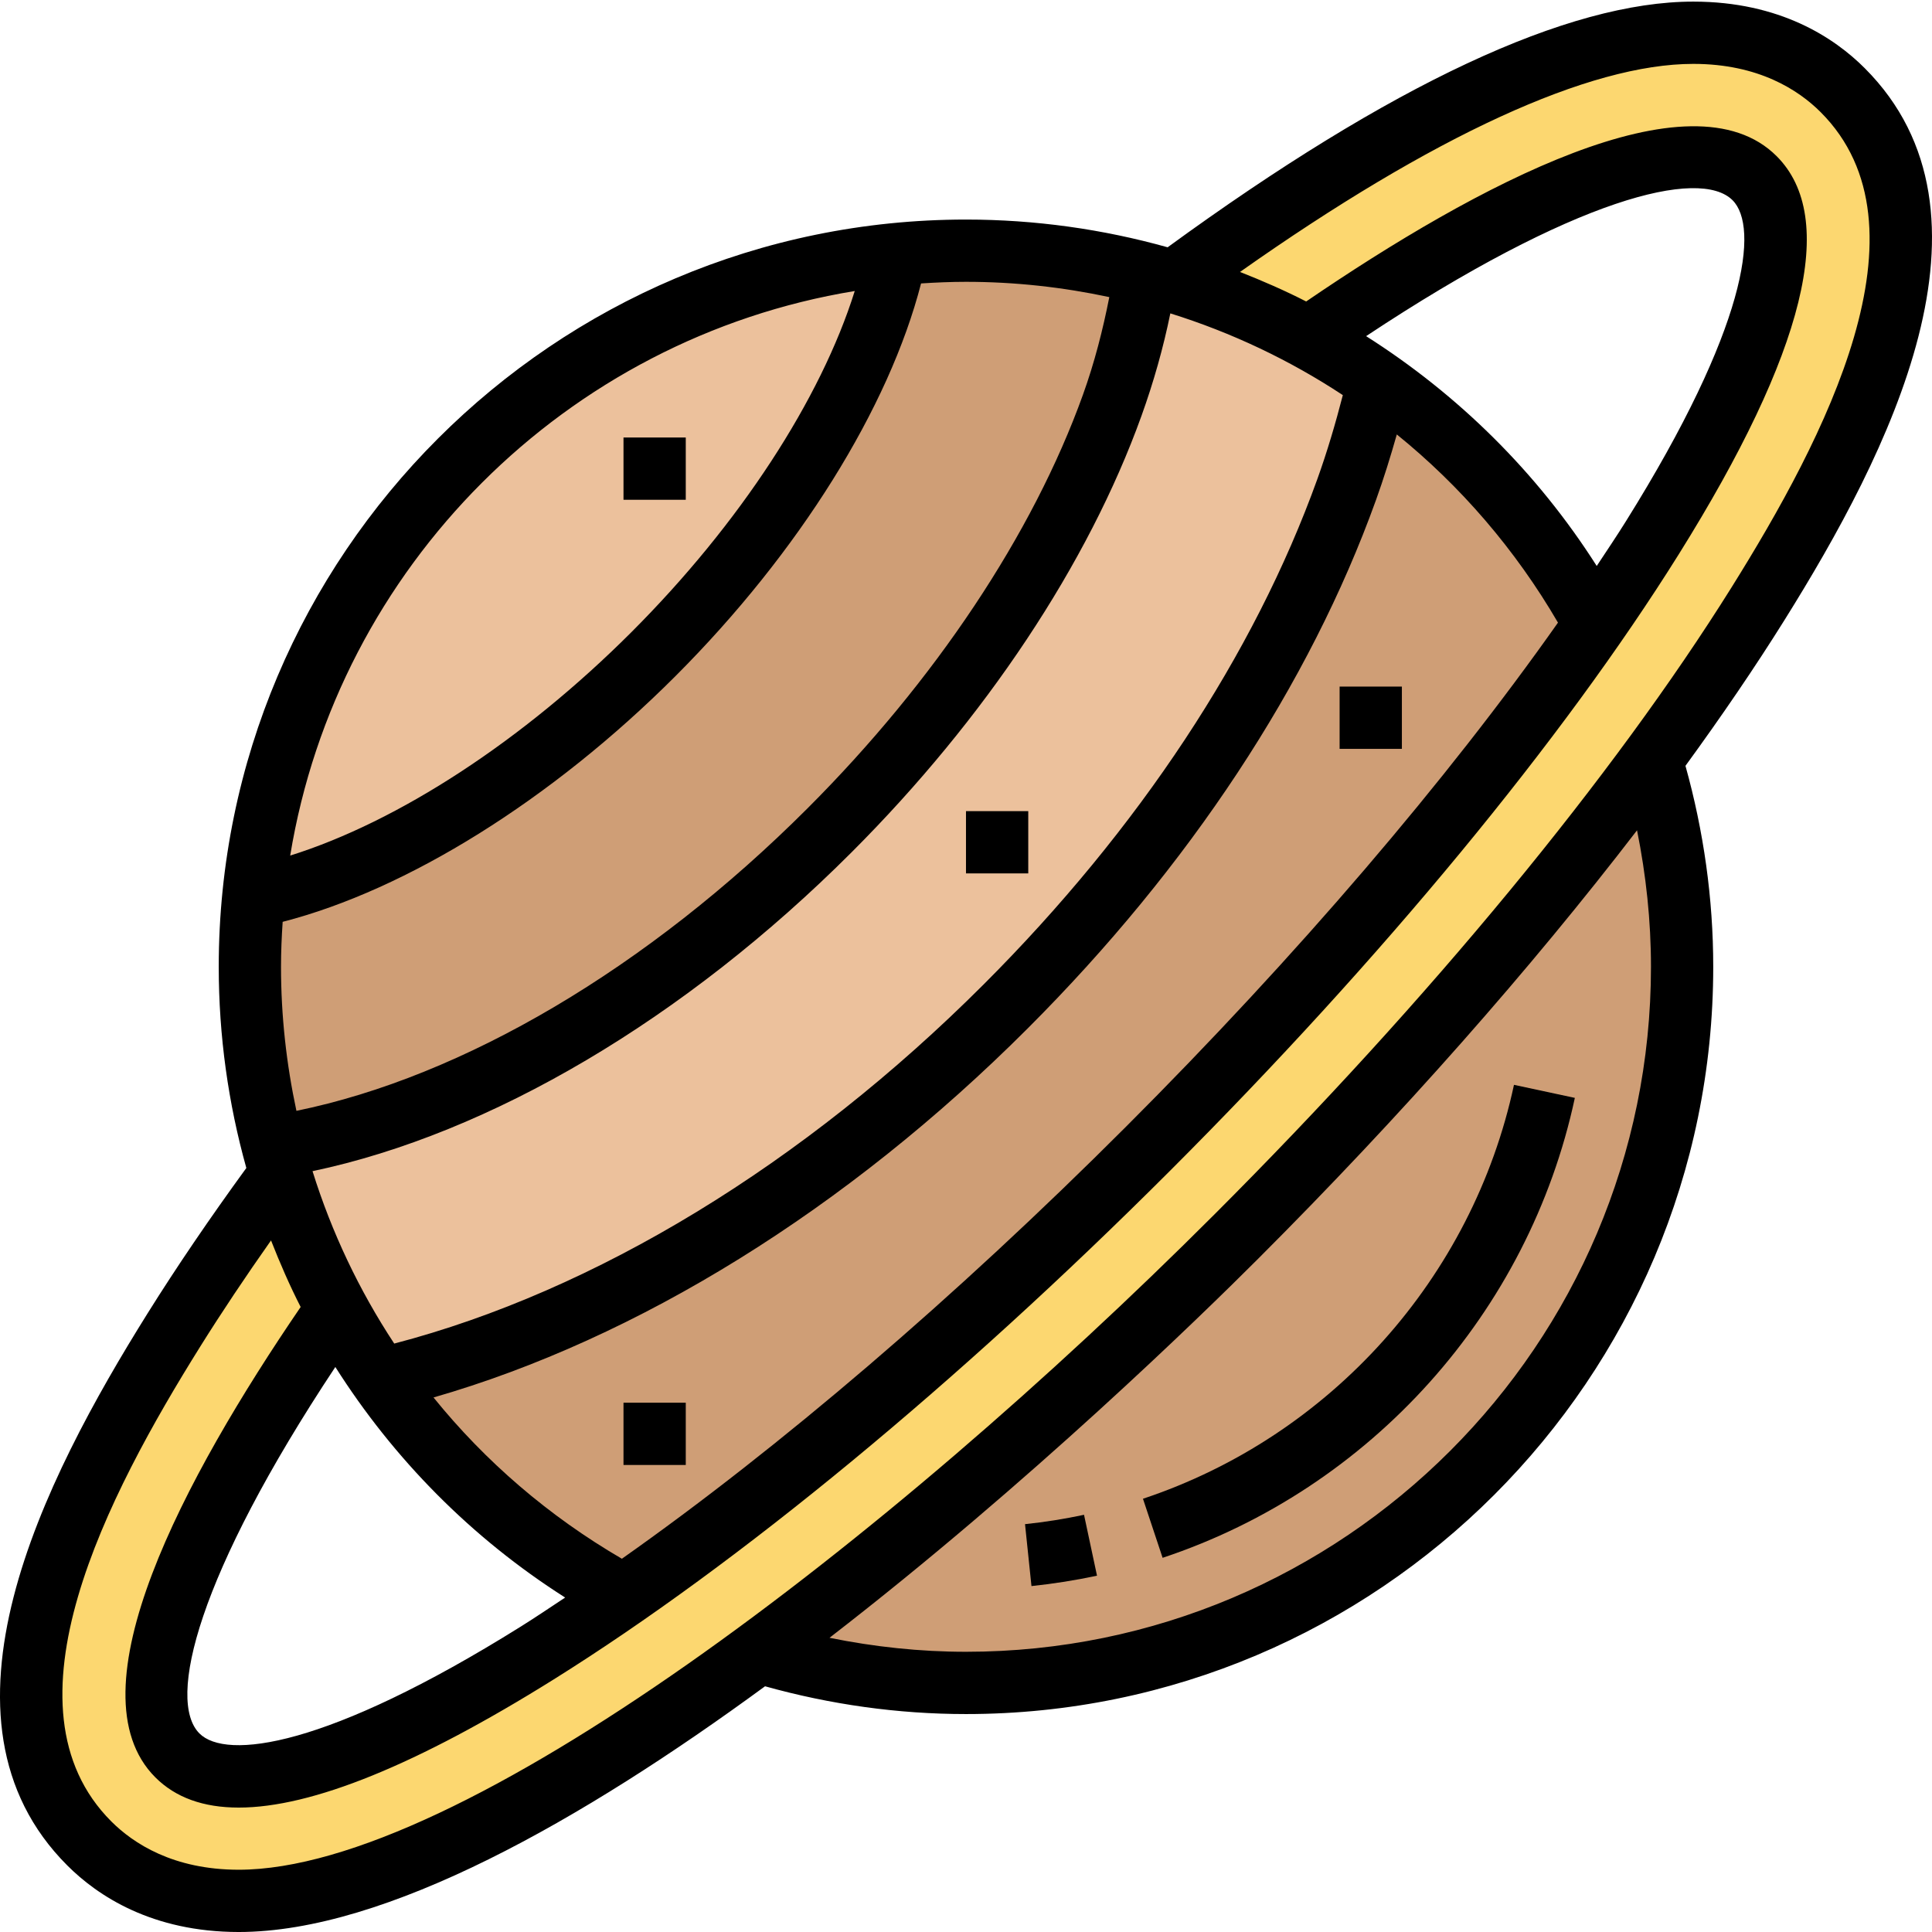 <svg height="496pt" viewBox="0 0 496.412 496" width="496pt" xmlns="http://www.w3.org/2000/svg"><path d="m160.285 409.805c40.637-28.16 87.598-67.758 134.637-114.797 47.121-47.121 86.723-94.16 114.961-134.801 38.801-55.922 55.922-99.68 40.961-114.641-14.961-14.961-58.719 2.16-114.641 40.961-10.879-5.922-22.48-10.801-34.641-14.48 50.32-37.039 99.359-63.84 133.52-63.84 19.512 0 31.68 8 38.402 14.719 33.438 33.52 3.598 91.359-21.762 132-8 12.801-17.199 26.16-27.367 40-28.719 39.121-65.512 81.441-106.801 122.641-36.16 36.238-79.918 75.199-122.719 106.719-50.312 37.121-99.352 63.922-133.512 63.922-9.762 0-17.68-2-24-4.801-6.32-2.879-11.039-6.559-14.402-9.922-33.438-33.52-3.598-91.359 21.762-132 8.086-12.797 17.199-26.238 27.367-40 3.68 12.16 8.551 23.84 14.551 34.723h-.078c-38.801 55.918-55.922 99.68-40.961 114.641 14.961 14.957 58.723-2.16 114.723-41.043zm0 0" fill="#fcd770"/><path d="m424.355 194.926c5.129 16.879 7.848 34.801 7.848 53.281 0 101.598-82.398 184-184 184-18.559 0-36.48-2.723-53.359-7.84v-.082c42.801-31.52 86.559-70.48 122.719-106.719 41.281-41.199 78.082-83.52 106.793-122.641zm0 0" fill="#cf9e76"/><path d="m354.203 97.805c23.039 16.16 42.152 37.52 55.68 62.402-28.238 40.641-67.84 87.68-114.961 134.801-47.039 47.039-94 86.637-134.637 114.797-24.801-13.438-46.234-32.641-62.48-55.598 54.48-12.883 110.957-46.242 160.551-95.84 40.727-40.641 71.047-86.562 87.602-132.723 3.367-9.277 6.086-18.637 8.246-27.84zm0 0" fill="#cf9e76"/><path d="m336.203 86.527c6.238 3.438 12.238 7.199 18 11.277-2.16 9.203-4.879 18.562-8.238 27.84-16.555 46.16-46.875 92.082-87.602 132.723-49.602 49.598-106.078 82.957-160.559 95.84-4.082-5.762-7.762-11.762-11.203-18-6-10.883-10.871-22.562-14.551-34.723-.727-2.32-1.367-4.637-1.918-7.039h.078c46.082-7.121 98-36.398 142.961-81.281 33.598-33.598 59.359-72.398 72.641-109.199 4.16-11.52 6.957-22.879 8.551-33.84v-.078c2.488.641 4.879 1.277 7.199 2 12.16 3.68 23.762 8.559 34.641 14.48zm0 0" fill="#ecc19c"/><path d="m294.355 70.047v.078c-1.594 10.961-4.398 22.32-8.551 33.84-13.281 36.801-39.043 75.602-72.641 109.199-44.961 44.883-96.879 74.16-142.961 81.281h-.078c-3.84-14.801-5.922-30.32-5.922-46.238 0-6 .32-12 .879-17.84 30.555-6.16 68.641-28.32 102.801-62.48 34.16-34.16 56.32-72.242 62.473-102.801 5.848-.559 11.848-.879 17.848-.879 15.922 0 31.441 2 46.152 5.84zm0 0" fill="#cf9e76"/><path d="m230.355 65.086c-6.152 30.559-28.312 68.641-62.473 102.801-34.16 34.16-72.238 56.32-102.801 62.48 8.402-87.359 77.922-156.883 165.273-165.281zm0 0" fill="#ecc19c"/><path d="m479.117 17.301c-7.793-7.801-21.762-17.094-44.035-17.094-32.215 0-77.664 21.27-135.07 63.125-16.633-4.652-34.031-7.125-51.809-7.125-105.863 0-192 86.125-192 192 0 17.734 2.449 35.094 7.09 51.695-9.371 12.871-17.914 25.414-25.355 37.32-26.84 42.934-58.176 104.367-20.645 141.887 7.789 7.793 21.758 17.09 44.039 17.098 37.824 0 88.336-28.762 135.238-63.137 16.746 4.672 34.082 7.137 51.633 7.137 105.863 0 192-86.129 192-192 0-17.555-2.465-34.891-7.137-51.641 9.367-12.863 17.906-25.383 25.402-37.383 26.848-42.938 58.184-104.363 20.648-141.883zm-333.906 392.969c-3.84 2.543-7.719 5.16-11.457 7.496-49.941 31.207-75.664 34.266-82.512 27.418-8.453-8.457-.543-40.656 34.922-94.152 14.91 23.512 34.879 43.871 59.047 59.238zm14.578-9.969c-18.809-10.949-35.129-25.023-48.402-41.438 52.48-15.098 106.258-48.402 152.664-94.816 41.512-41.504 72.465-88.441 89.473-135.703 2.016-5.594 3.77-11.25 5.375-16.922 16.395 13.266 30.465 29.566 41.41 48.352-28.531 40.496-66.961 85.488-111 129.527-44.043 44.051-89.035 82.473-129.52 111zm250.477-255.086c-15.367-24.16-35.734-44.129-59.254-59.051 53.512-35.477 85.703-43.359 94.152-34.926 6.855 6.855 3.801 32.582-27.41 82.512-2.328 3.734-4.941 7.617-7.488 11.465zm-65.238-43.898c-1.863 7.227-3.992 14.473-6.559 21.609-16.227 45.062-45.875 89.961-85.738 129.816-46.215 46.215-99.785 78.785-151.438 92.273-9.008-13.672-16.082-28.578-20.992-44.297 45.688-9.617 95.645-39.074 138.488-81.914 34.406-34.398 60.855-74.223 74.496-112.137 3.141-8.727 5.629-17.559 7.422-26.352 15.734 4.914 30.641 11.984 44.32 21zm-60-25.184c-1.648 8.367-3.785 16.777-6.785 25.121-12.855 35.734-37.984 73.465-70.758 106.238-40.984 40.984-88.41 68.961-131.32 77.723-2.578-12.031-3.961-24.41-3.961-37.008 0-3.891.168-7.73.426-11.555 31.887-8.199 69.086-31.293 100.91-63.117 31.816-31.824 54.914-69.023 63.121-100.914 3.816-.246 7.664-.414 11.543-.414 12.535 0 24.855 1.367 36.824 3.926zm-65.406-1.566c-8.73 27.832-29.504 59.777-57.395 87.664-27.895 27.887-59.84 48.672-87.664 57.398 12.168-74.191 70.871-132.895 145.059-145.062zm204.582 173.641c0 97.047-78.953 176-176 176-11.848 0-23.574-1.266-35.07-3.594 51.32-39.648 95.664-82.918 110.109-97.367 36.848-36.84 70.059-74.52 97.379-110.113 2.316 11.496 3.582 23.227 3.582 35.074zm-112.273 63.727c-83.75 83.762-193.719 168.273-250.605 168.273-16.801-.008-27.066-6.754-32.723-12.41-29.461-29.453-1.039-83.789 22.898-122.094 5.465-8.738 11.559-17.855 18.137-27.191 2.285 5.812 4.773 11.551 7.613 17.102-29.934 43.832-59.391 98.809-37.328 120.871 5.168 5.168 12.312 7.754 21.41 7.754 18.773 0 45.832-11 80.895-32.906 47.602-29.75 103.848-76.168 158.395-130.711 54.543-54.543 100.957-110.793 130.711-158.391 32.527-52.047 41-86.473 25.16-102.312-22.031-22.055-77.039 7.406-120.883 37.336-5.52-2.824-11.215-5.305-17-7.586 49.633-35 89.738-53.461 116.473-53.461 16.793 0 27.059 6.742 32.723 12.406 29.461 29.457 1.039 83.793-22.898 122.098-30.375 48.59-77.598 105.848-132.977 161.223zm0 0"/><path d="m263.371 391.414 1.656 15.91c5.633-.59 11.297-1.484 16.84-2.672l-3.336-15.645c-5 1.07-10.098 1.879-15.16 2.406zm0 0"/><path d="m298.723 400.062c53.527-17.801 94.121-63.082 105.922-118.176l-15.641-3.352c-10.625 49.574-47.16 90.328-95.328 106.352zm0 0"/><path d="m248.203 208.207h16v16h-16zm0 0"/><path d="m160.203 360.207h16v16h-16zm0 0"/><path d="m344.203 176.207h16v16h-16zm0 0"/><path d="m160.203 112.207h16v16h-16zm0 0"/></svg>